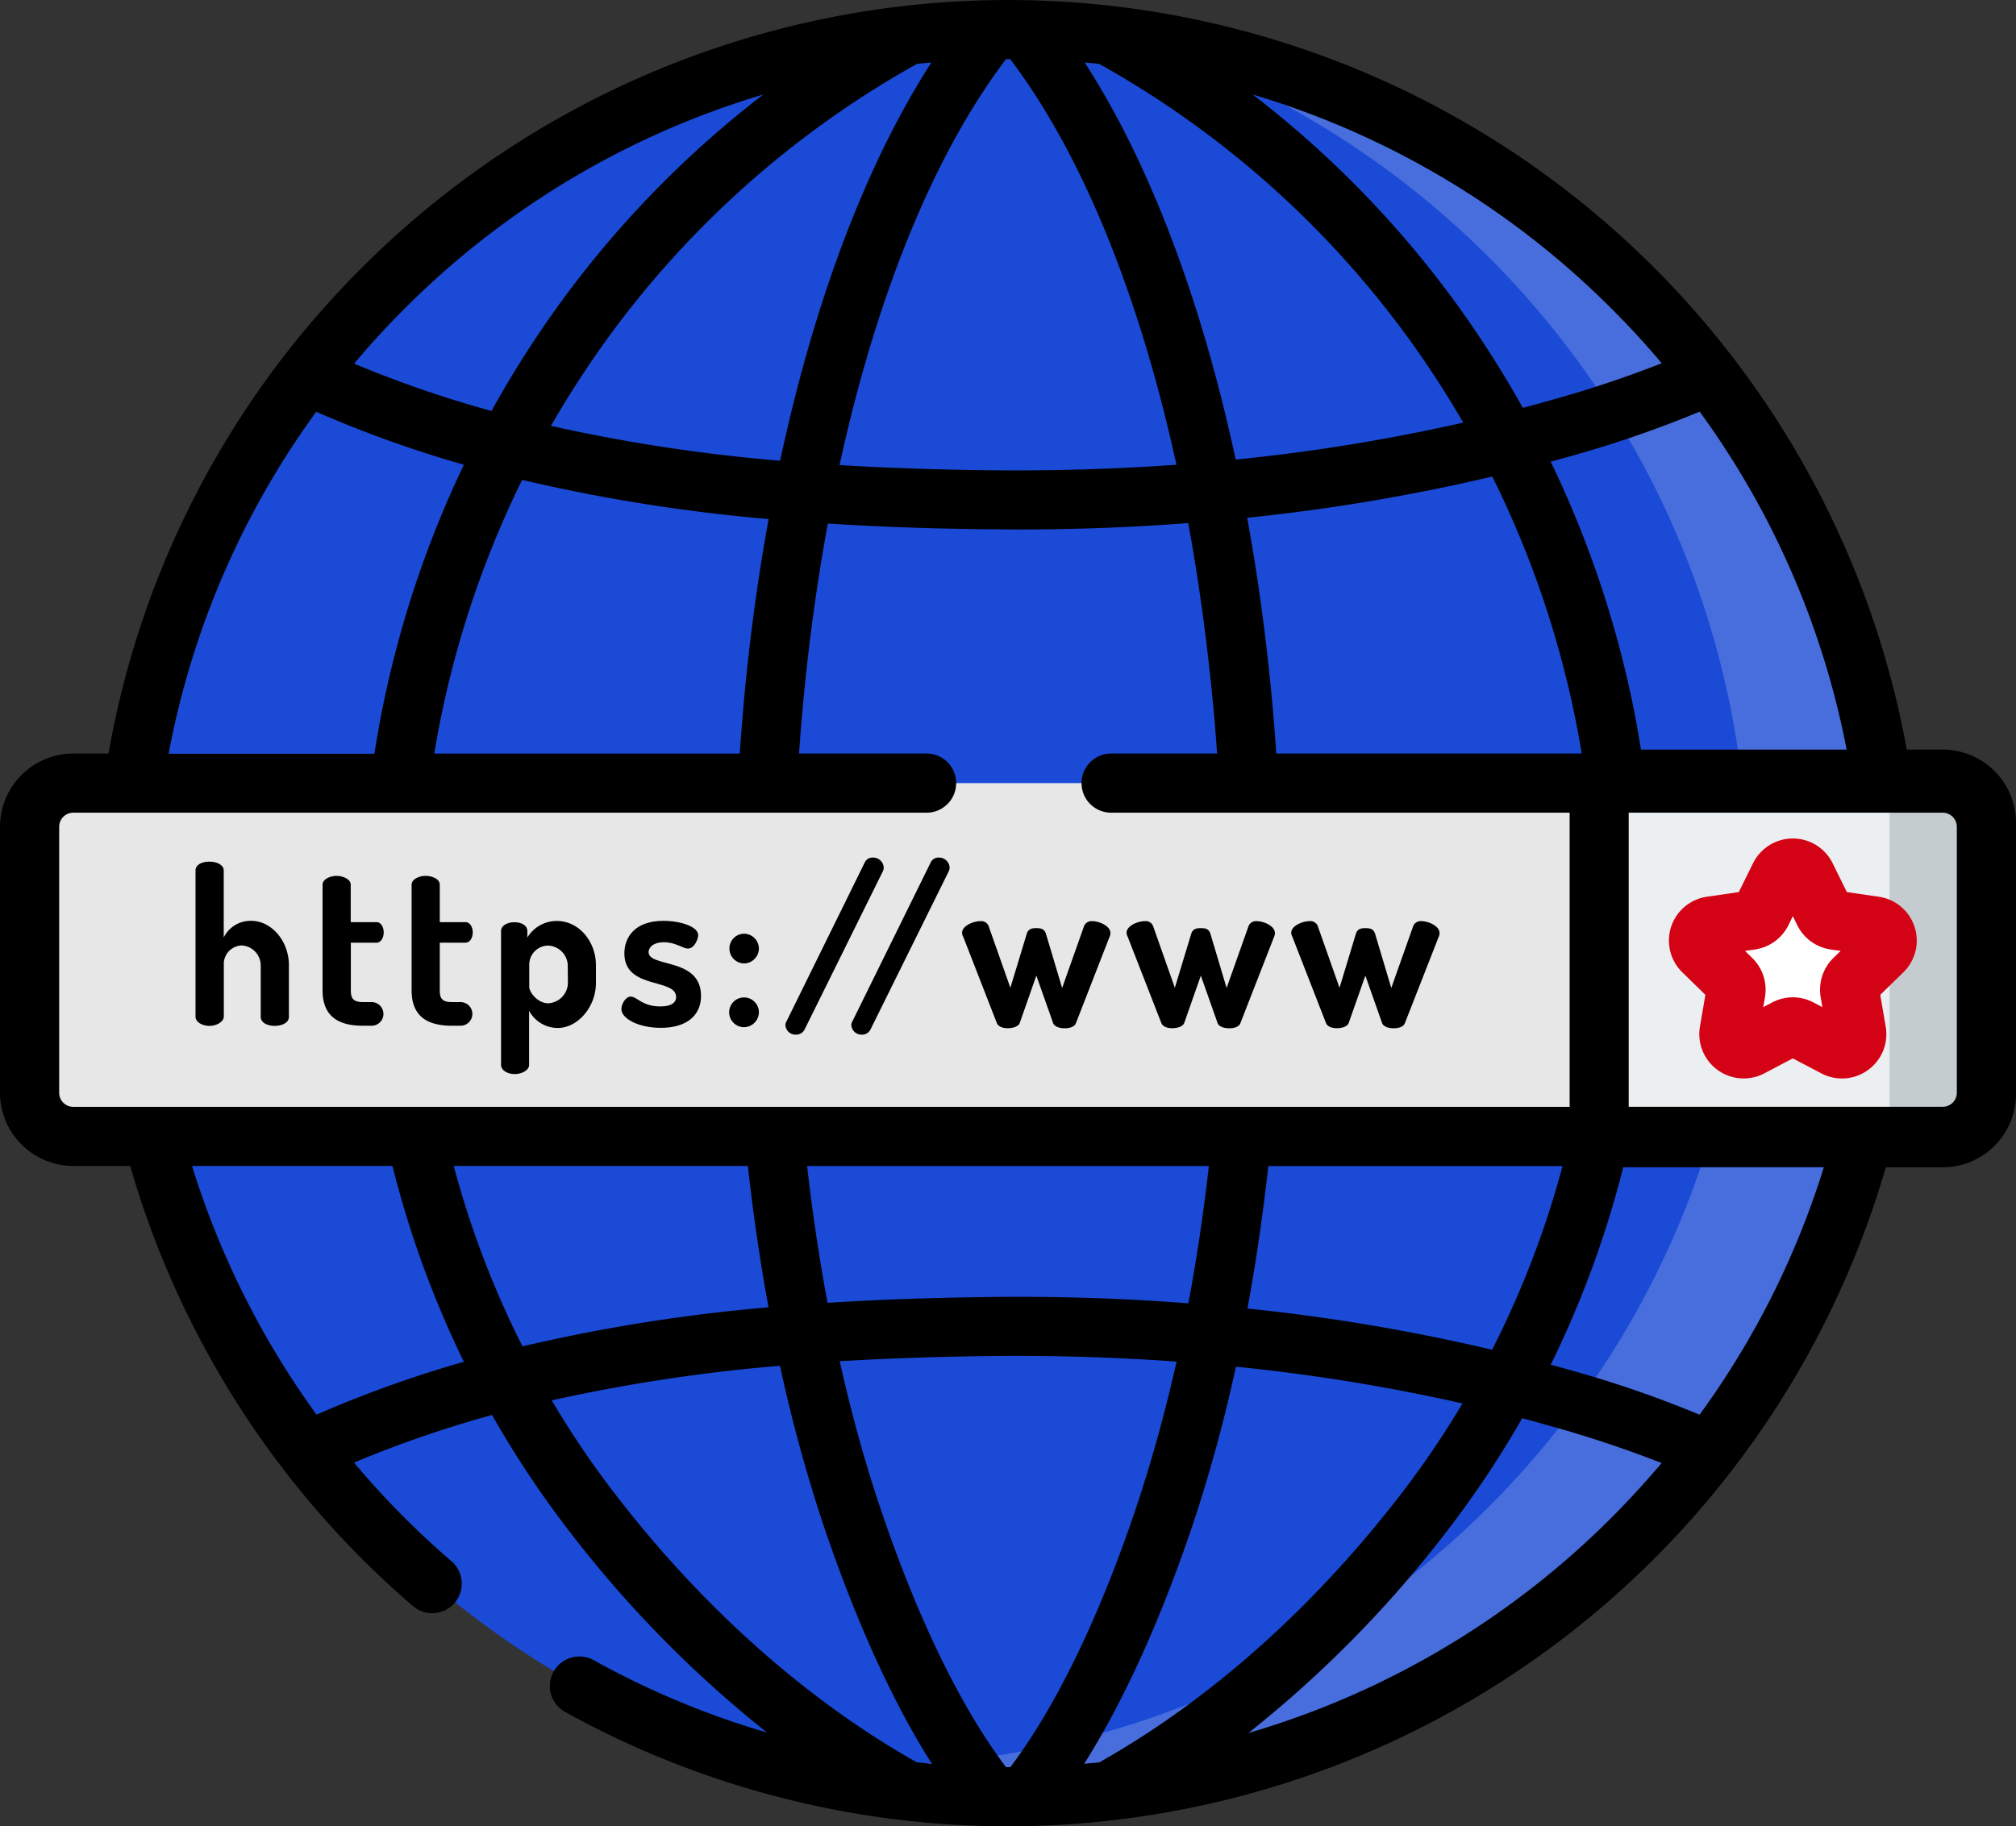 <svg id="Layer_1" data-name="Layer 1" xmlns="http://www.w3.org/2000/svg" viewBox="0 0 511 463.05"><rect x="0" y="0" width="511" height="463.05" fill="#333333" stroke="none"/><defs><style>.cls-1{fill:#1a4ad6;}.cls-2,.cls-5{fill:#fff;}.cls-2{opacity:0.2;}.cls-3{fill:#e7e7e7;}.cls-4{fill:#eceff1;}.cls-6{fill:#c4cccf;}.cls-7{fill:#d30214;}</style></defs><title>book6</title><path class="cls-1" d="M478.53,256.47c0,123.73-100.3,224-224,224s-224-100.31-224-224,100.3-224,224-224S478.53,132.74,478.53,256.47Z" transform="translate(1 -24.95)"/><path class="cls-2" d="M478.53,256.47c0,123.73-100.3,224-224,224a223.62,223.62,0,0,1-65.83-9.84A225.8,225.8,0,0,0,218,472.58c123.73,0,224-100.3,224-224,0-100.82-66.6-186.07-158.2-214.2C393.73,48.74,478.53,142.7,478.53,256.47Z" transform="translate(1 -24.95)"/><path class="cls-3" d="M491.45,313.07H17.56A11.06,11.06,0,0,1,6.5,302V234.57A11.07,11.07,0,0,1,17.56,223.5H491.45a11.07,11.07,0,0,1,11.06,11.07V302A11.06,11.06,0,0,1,491.45,313.07Z" transform="translate(1 -24.95)"/><path class="cls-4" d="M491.45,313.42H404.36V222.51h87.09a11.06,11.06,0,0,1,11.06,11.06v68.78A11.06,11.06,0,0,1,491.45,313.42Z" transform="translate(1 -24.95)"/><path class="cls-5" d="M456.79,247.13l4.49,9.08a3.75,3.75,0,0,0,2.82,2.05l10,1.46a3.75,3.75,0,0,1,2.07,6.4L469,273.19a3.75,3.75,0,0,0-1.07,3.32l1.71,10a3.75,3.75,0,0,1-5.44,3.95l-9-4.72a3.78,3.78,0,0,0-3.49,0l-9,4.72a3.75,3.75,0,0,1-5.44-3.95l1.71-10a3.75,3.75,0,0,0-1.08-3.32l-7.26-7.07a3.76,3.76,0,0,1,2.08-6.4l10-1.46a3.77,3.77,0,0,0,2.83-2.05l4.48-9.08A3.74,3.74,0,0,1,456.79,247.13Z" transform="translate(1 -24.95)"/><path class="cls-6" d="M491.45,313.07H477.94V223.51h13.51a11.06,11.06,0,0,1,11.06,11.06V302A11.06,11.06,0,0,1,491.45,313.07Z" transform="translate(1 -24.95)"/><path d="M491.45,215h-9.13A231.56,231.56,0,0,0,90.79,92.76,229.89,229.89,0,0,0,26.5,216H17.56A18.59,18.59,0,0,0-1,234.57V302a18.59,18.59,0,0,0,18.56,18.56H32a231.43,231.43,0,0,0,71.67,111.59,7.49,7.49,0,0,0,9.76-11.37,217.14,217.14,0,0,1-24.7-25,286.61,286.61,0,0,1,35-12.07,248.82,248.82,0,0,0,18.85,28.52,292,292,0,0,0,50.86,52,214.54,214.54,0,0,1-43.94-18.35,7.49,7.49,0,1,0-7.28,13.1A231.73,231.73,0,0,0,477,320.91h14.49A18.57,18.57,0,0,0,510,302.35V233.57A18.58,18.58,0,0,0,491.45,215Zm-24.38,0H414.94c-.62-3.88-1.31-7.76-2.11-11.64A264.42,264.42,0,0,0,392.06,142c1.38-.38,2.77-.75,4.14-1.14a286.45,286.45,0,0,0,33.62-11.54A214.24,214.24,0,0,1,467.07,215Zm-67.15,1H322.49q-.37-5.62-.86-11.26c-1.49-16.77-3.68-33-6.5-48.52a485.67,485.67,0,0,0,62.12-10.45,249,249,0,0,1,20.9,60.63C398.81,209.61,399.39,212.81,399.92,216Zm7.7-112.65q6.61,6.61,12.58,13.7a286.72,286.72,0,0,1-28.12,9.37q-3.52,1-7.08,1.95a263.49,263.49,0,0,0-15.64-24.73A257.66,257.66,0,0,0,316.49,48.9,215.47,215.47,0,0,1,407.62,103.36Zm-130-62.2a243.6,243.6,0,0,1,79.56,71.2q6.84,9.6,12.71,19.75a475.11,475.11,0,0,1-57.68,9.37c-8.68-40.39-21.81-75.18-38.27-100.67C275.16,40.91,276.39,41,277.61,41.16ZM254.5,39.94h.55c18.2,24,32.76,59.92,42.14,102.84q-24,1.72-49.17,1.38c-11.37-.16-23.55-.52-36.22-1.29C221.17,99.91,235.74,64,254,39.94Zm-19.42.87c-16.5,25.55-29.66,60.44-38.34,100.95a429.69,429.69,0,0,1-58.1-8.83q6.08-10.56,13.2-20.58A243.58,243.58,0,0,1,231.4,41.16C232.62,41,233.85,40.91,235.08,40.81ZM193.82,156.55c-2.8,15.42-5,31.55-6.44,48.2-.33,3.75-.61,7.51-.87,11.26H109.08c.53-3.2,1.11-6.4,1.77-9.6a249.68,249.68,0,0,1,20.49-59.79A435.39,435.39,0,0,0,193.82,156.55Zm-92.43-53.19A215.38,215.38,0,0,1,192.51,48.9a257.66,257.66,0,0,0-52.87,54.75,263.26,263.26,0,0,0-16.06,25.5,288,288,0,0,1-34.82-12Q94.75,110,101.39,103.36Zm-22.21,26a296.42,296.42,0,0,0,37.4,13.42,264,264,0,0,0-20.4,60.64c-.87,4.21-1.62,8.43-2.28,12.64H41.74A214.21,214.21,0,0,1,79.18,129.31ZM17.56,305.58A3.57,3.57,0,0,1,14,302V234.57A3.57,3.57,0,0,1,17.56,231h216.3a7.5,7.5,0,0,0,0-15H201.53c.23-3.31.49-6.63.78-9.94,1.48-16.77,3.68-32.95,6.52-48.37,13.67.88,26.77,1.27,39,1.44,2.95,0,5.9.07,8.84.07q22.17,0,43.51-1.63c2.84,15.45,5,31.68,6.54,48.49.29,3.31.55,6.63.78,9.94H280.64a7.5,7.5,0,0,0,0,15H396.86v74.58Zm377.51,15a238.38,238.38,0,0,1-17.87,46.59,485.24,485.24,0,0,0-62-10.45c2.15-11.71,3.92-23.79,5.28-36.13h74.59Zm-89.65,0c-1.35,11.91-3.09,23.54-5.2,34.82q-25.59-2-52.41-1.58c-12.24.18-25.36.57-39.05,1.45-2.1-11.24-3.83-22.83-5.18-34.69ZM79.23,383.62a216.31,216.31,0,0,1-31.56-63.06H98.48a253.35,253.35,0,0,0,18.1,49.66A296.05,296.05,0,0,0,79.23,383.62ZM114,320.56h74.56c1.35,12.25,3.11,24.23,5.24,35.85a434.75,434.75,0,0,0-62.37,9.9A238.06,238.06,0,0,1,114,320.56ZM231.32,471.74c-28-15.79-54.6-39.48-76.85-68.57A230.83,230.83,0,0,1,138.85,380a432,432,0,0,1,57.85-8.77,387.22,387.22,0,0,0,10.52,38.89c6,18,15.35,42.12,28,62.05C233.89,472,232.61,471.88,231.32,471.74ZM254.5,473H254c-11.8-15.63-23-38.95-32.51-67.63-3.68-11.14-6.9-23-9.65-35.29,12.68-.77,24.85-1.13,36.22-1.29q25.14-.36,49.16,1.38c-2.74,12.3-6,24.09-9.63,35.2-9.48,28.68-20.7,52-32.5,67.63Zm19.31-.86c12.61-19.93,22-44,28-62.07a384.81,384.81,0,0,0,10.46-38.6,475.24,475.24,0,0,1,57.43,9.31,233,233,0,0,1-15.13,22.38c-22.28,29.12-48.87,52.82-76.93,68.62C276.34,471.92,275.08,472,273.81,472.15Zm133.81-62.56a215.43,215.43,0,0,1-92.19,54.76,291.79,291.79,0,0,0,51-52.07,247.43,247.43,0,0,0,18.4-27.75q3.65,1,7.24,2a291.94,291.94,0,0,1,28.1,9.37C416.2,400.6,412,405.18,407.62,409.59Zm22.17-25.95a284.11,284.11,0,0,0-33.59-11.53c-1.37-.4-2.76-.76-4.14-1.14a254.19,254.19,0,0,0,18.38-50.06h50.85A214,214,0,0,1,429.79,383.64ZM495,302a3.58,3.58,0,0,1-3.57,3.57h-79.6V231h79.6a3.58,3.58,0,0,1,3.57,3.57Z" transform="translate(1 -24.95)"/><path class="cls-7" d="M475.21,252.31l-8.08-1.18-3.61-7.32a11.25,11.25,0,0,0-20.17,0l-3.61,7.32-8.08,1.18a11.23,11.23,0,0,0-6.23,19.17l5.84,5.7-1.38,8.05a11.25,11.25,0,0,0,16.32,11.86l7.22-3.8,7.23,3.8a11.18,11.18,0,0,0,11.84-.86,11.17,11.17,0,0,0,4.47-11l-1.38-8.05,5.85-5.7a11.23,11.23,0,0,0-6.23-19.17Zm-11.49,15.52a11.28,11.28,0,0,0-3.23,9.95l.43,2.51-2.25-1.18a11.21,11.21,0,0,0-10.47,0l-2.26,1.18.43-2.51a11.22,11.22,0,0,0-3.23-9.95l-1.82-1.78,2.52-.37a11.25,11.25,0,0,0,8.47-6.15l1.12-2.29,1.13,2.29a11.25,11.25,0,0,0,8.47,6.15l2.52.37Z" transform="translate(1 -24.95)"/><path d="M55.71,282.78c0,1.11-1.67,2.27-3.6,2.27-2.11,0-3.55-1.16-3.55-2.27V245.63c0-1.33,1.44-2.22,3.55-2.22,1.93,0,3.6.89,3.6,2.22v17a7.57,7.57,0,0,1,7-4.21c5.09,0,9.52,5.1,9.52,11.24v13.12c0,1.5-1.82,2.27-3.6,2.27s-3.54-.77-3.54-2.27V269.66a5.11,5.11,0,0,0-4.81-5,4.71,4.71,0,0,0-4.55,5v13.12Z" transform="translate(1 -24.95)"/><path d="M87.93,276.08c0,2.16.78,2.94,3.1,2.94h2.16a3,3,0,1,1,0,6H91c-6.64,0-10.24-2.71-10.24-9V249.23c0-1.33,1.88-2.21,3.55-2.21s3.59.88,3.59,2.21v9.52h6.54c1.16,0,1.82,1.33,1.82,2.61s-.66,2.6-1.82,2.6H87.93v12.12Z" transform="translate(1 -24.95)"/><path d="M110.47,276.08c0,2.16.77,2.94,3.1,2.94h2.16a3,3,0,1,1,0,6h-2.16c-6.65,0-10.24-2.71-10.24-9V249.23c0-1.33,1.88-2.21,3.54-2.21,1.83,0,3.6.88,3.6,2.21v9.52H117c1.16,0,1.83,1.33,1.83,2.61s-.67,2.6-1.83,2.6h-6.53Z" transform="translate(1 -24.95)"/><path d="M132.67,261v1.66a8.7,8.7,0,0,1,7.47-4.21c5.54,0,9.91,5.1,9.91,11.24v4.54c0,5.92-4.53,11.35-9.68,11.35a8.22,8.22,0,0,1-7.26-4.37V295c0,1.16-1.66,2.27-3.65,2.27S126,296.18,126,295V261c0-1.33,1.5-2.22,3.38-2.22S132.67,259.64,132.67,261Zm10.24,8.69a5.2,5.2,0,0,0-5-5,4.84,4.84,0,0,0-4.76,5v5.54c0,1.16,2,4.09,4.87,4.09a5.27,5.27,0,0,0,4.93-5.09Z" transform="translate(1 -24.95)"/><path d="M170.38,277.74c0-4.87-13.12-1.82-13.12-11.07,0-3.93,2.49-8.25,9.91-8.25,4.48,0,8.8,1.55,8.8,3.6,0,1-.94,3.43-2.6,3.43-1.33,0-3.05-1.6-6.09-1.6-2.77,0-3.88,1.38-3.88,2.49,0,4,13.29,1.27,13.29,11.12,0,4.94-3.65,8.09-10.19,8.09-5.64,0-10-2.33-10-4.76,0-1.17,1-3.16,2.38-3.16,1.61,0,2.83,2.49,7.48,2.49C169.6,280.12,170.38,278.85,170.38,277.74Z" transform="translate(1 -24.95)"/><path d="M191.36,265.45a3.83,3.83,0,0,1-3.7,3.77,3.77,3.77,0,0,1-3.77-3.77,3.73,3.73,0,0,1,3.77-3.76A3.78,3.78,0,0,1,191.36,265.45Zm0,16.17a3.82,3.82,0,0,1-3.7,3.76,3.77,3.77,0,1,1,3.7-3.76Z" transform="translate(1 -24.95)"/><path d="M223,244.86a2.22,2.22,0,0,1-.22,1l-19.88,40.2a2.41,2.41,0,0,1-2.16,1.22,2.58,2.58,0,0,1-2.66-2.44,1.94,1.94,0,0,1,.28-.94l19.87-40.36a2.16,2.16,0,0,1,2-1.16A2.68,2.68,0,0,1,223,244.86Z" transform="translate(1 -24.95)"/><path d="M239.7,244.86a2.22,2.22,0,0,1-.22,1l-19.88,40.2a2.39,2.39,0,0,1-2.15,1.22,2.58,2.58,0,0,1-2.66-2.44,1.93,1.93,0,0,1,.27-.94l19.88-40.36a2.15,2.15,0,0,1,2-1.16A2.68,2.68,0,0,1,239.7,244.86Z" transform="translate(1 -24.95)"/><path d="M271.71,284.38c-.39.95-1.61,1.28-2.83,1.28-1.38,0-2.6-.44-2.93-1.28l-4.27-12.07-4.2,12c-.33.89-1.66,1.33-3.05,1.33-1.16,0-2.38-.33-2.77-1.33l-8.52-21.87a2.28,2.28,0,0,1-.28-1c0-1.72,2.77-2.94,4.65-2.94a2,2,0,0,1,2.05,1.17l5.54,15.72,4.15-13.68c.39-1.27,1.33-1.44,2.43-1.44s2.05.17,2.44,1.44l4.1,13.73,5.59-15.77a2.06,2.06,0,0,1,2.05-1.17c1.77,0,4.6,1.22,4.6,3a2,2,0,0,1-.23,1Z" transform="translate(1 -24.95)"/><path d="M313.4,284.38c-.39.95-1.6,1.28-2.82,1.28-1.39,0-2.6-.44-2.94-1.28l-4.26-12.07-4.21,12c-.33.89-1.66,1.33-3.05,1.33-1.16,0-2.37-.33-2.76-1.33l-8.53-21.87a2.28,2.28,0,0,1-.28-1c0-1.72,2.77-2.94,4.65-2.94a2,2,0,0,1,2.05,1.17l5.54,15.72,4.15-13.68c.39-1.27,1.33-1.44,2.44-1.44s2.05.17,2.43,1.44l4.1,13.73,5.59-15.77a2.07,2.07,0,0,1,2.05-1.17c1.77,0,4.6,1.22,4.6,3a2.1,2.1,0,0,1-.22,1Z" transform="translate(1 -24.95)"/><path d="M355.09,284.38c-.38.95-1.6,1.28-2.82,1.28-1.38,0-2.6-.44-2.93-1.28l-4.26-12.07-4.22,12c-.33.89-1.66,1.33-3,1.33-1.16,0-2.38-.33-2.77-1.33l-8.52-21.87a2.16,2.16,0,0,1-.28-1c0-1.72,2.77-2.94,4.65-2.94a2,2,0,0,1,2.05,1.17l5.54,15.72,4.15-13.68c.38-1.27,1.32-1.44,2.43-1.44s2.05.17,2.44,1.44l4.1,13.73,5.59-15.77a2.05,2.05,0,0,1,2.05-1.17c1.77,0,4.59,1.22,4.59,3a2,2,0,0,1-.22,1Z" transform="translate(1 -24.95)"/></svg>